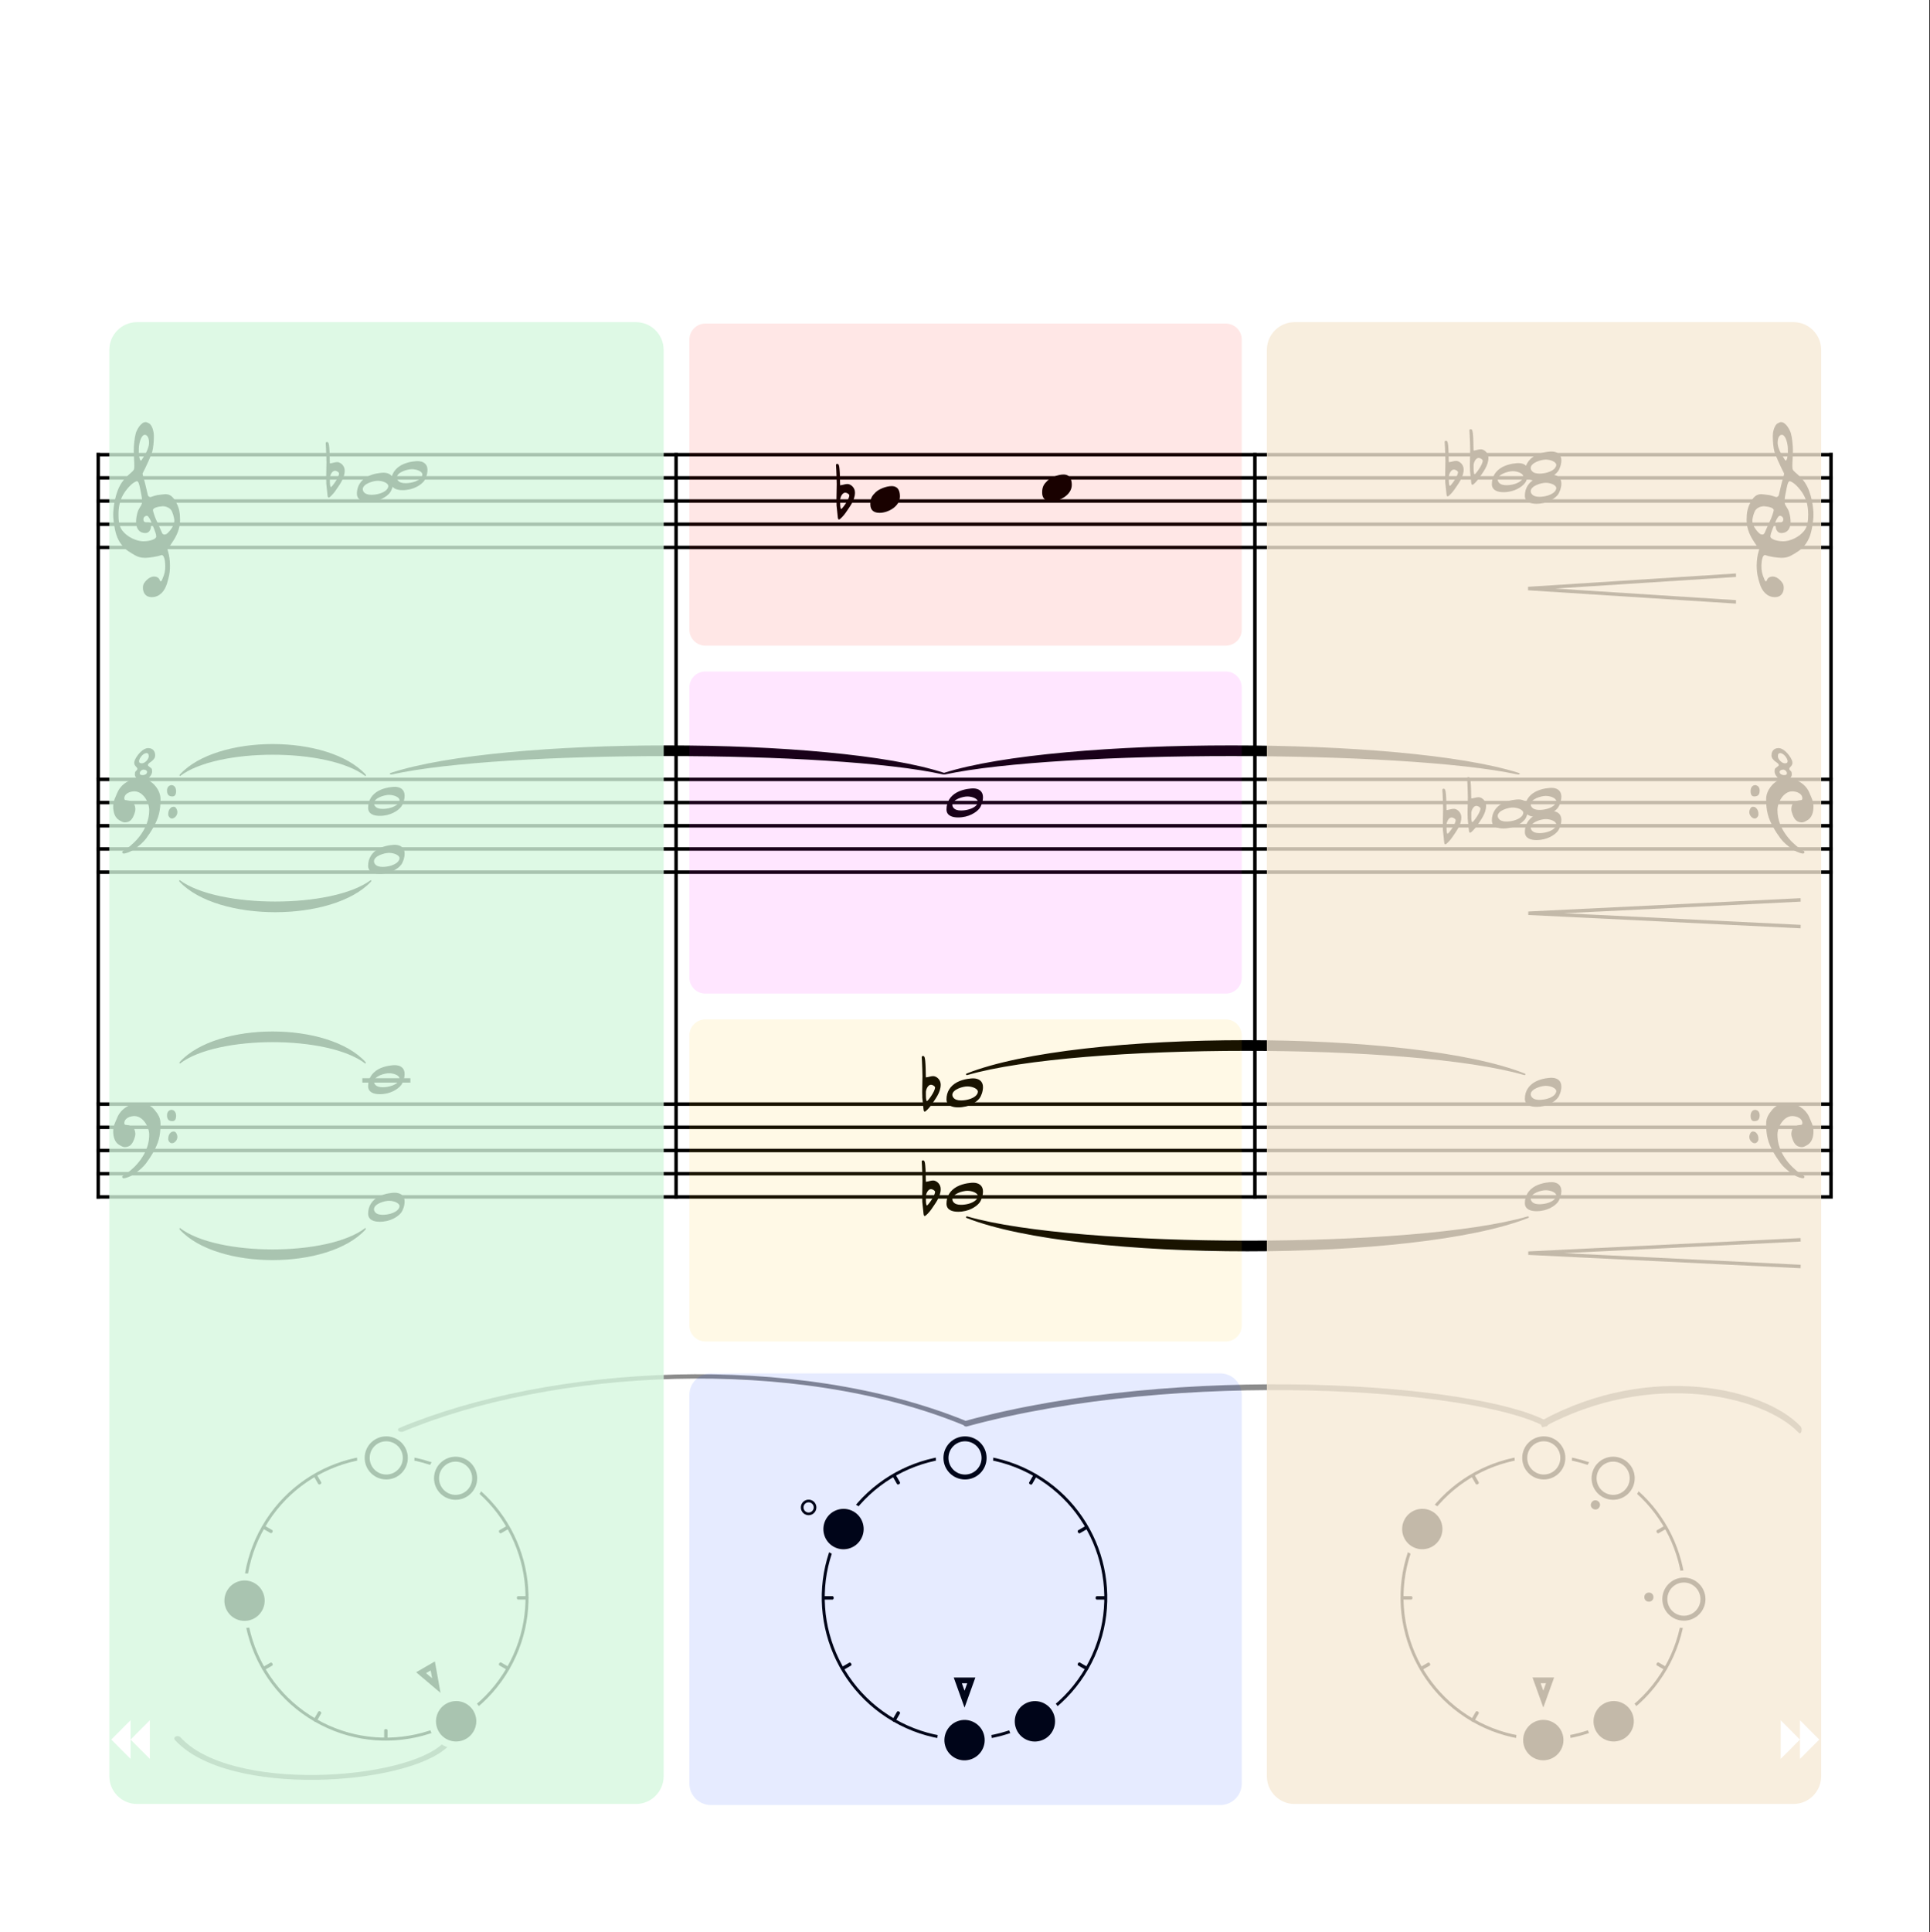 <?xml version="1.0" encoding="UTF-8" standalone="no"?>
<!DOCTYPE svg PUBLIC "-//W3C//DTD SVG 1.1//EN" "http://www.w3.org/Graphics/SVG/1.1/DTD/svg11.dtd">
<svg width="100%" height="100%" viewBox="0 0 3000 3003" version="1.1" xmlns="http://www.w3.org/2000/svg" xmlns:xlink="http://www.w3.org/1999/xlink" xml:space="preserve" xmlns:serif="http://www.serif.com/" style="fill-rule:evenodd;clip-rule:evenodd;stroke-linejoin:bevel;">
    <rect x="0" y="0" width="3000" height="3003" fill="#333333" stroke="none"/>
    <g transform="matrix(1,0,0,1,-40423,-7014)">
        <g id="F20" transform="matrix(0.98,0,0,0.348,40423,7014)">
            <rect x="0" y="0" width="3060" height="8640" style="fill:none;"/>
            <clipPath id="_clip1">
                <rect x="0" y="0" width="3060" height="8640"/>
            </clipPath>
            <g clip-path="url(#_clip1)">
                <g transform="matrix(1.02,0,0,2.16,-3691.38,-2.6148e-12)">
                    <rect x="3619" y="0" width="3000" height="4000" style="fill:white;"/>
                </g>
                <g id="Rests">
                </g>
                <g id="System" transform="matrix(1,0,0,1.332,153,-881.263)">
                    <g id="Bottom-Staff" serif:id="Bottom Staff" transform="matrix(1,0,0,1,-183.6,0)">
                        <g transform="matrix(1.02,0,0,2.16,0,1252.8)">
                            <path d="M180,1440L2880,1440" style="fill:none;fill-rule:nonzero;stroke:black;stroke-width:5.4px;"/>
                        </g>
                        <g transform="matrix(1.02,0,0,2.16,0,1252.8)">
                            <path d="M180,1476L2880,1476" style="fill:none;fill-rule:nonzero;stroke:black;stroke-width:5.4px;"/>
                        </g>
                        <g transform="matrix(1.02,0,0,2.16,0,1252.8)">
                            <path d="M180,1512L2880,1512" style="fill:none;fill-rule:nonzero;stroke:black;stroke-width:5.4px;"/>
                        </g>
                        <g transform="matrix(1.02,0,0,2.16,0,1252.8)">
                            <path d="M180,1548L2880,1548" style="fill:none;fill-rule:nonzero;stroke:black;stroke-width:5.4px;"/>
                        </g>
                        <g transform="matrix(1.02,0,0,2.16,0,1252.8)">
                            <path d="M180,1584L2880,1584" style="fill:none;fill-rule:nonzero;stroke:black;stroke-width:5.4px;"/>
                        </g>
                    </g>
                    <g id="Middle-Staff" serif:id="Middle Staff" transform="matrix(1,0,0,1,-183.6,0)">
                        <g transform="matrix(1.02,0,0,2.16,0,1252.8)">
                            <path d="M180,936L2880,936" style="fill:none;fill-rule:nonzero;stroke:black;stroke-width:5.4px;"/>
                        </g>
                        <g transform="matrix(1.02,0,0,2.16,0,1252.8)">
                            <path d="M180,972L2880,972" style="fill:none;fill-rule:nonzero;stroke:black;stroke-width:5.4px;"/>
                        </g>
                        <g transform="matrix(1.02,0,0,2.16,0,1252.8)">
                            <path d="M180,1008L2880,1008" style="fill:none;fill-rule:nonzero;stroke:black;stroke-width:5.4px;"/>
                        </g>
                        <g transform="matrix(1.02,0,0,2.16,0,1252.8)">
                            <path d="M180,1044L2880,1044" style="fill:none;fill-rule:nonzero;stroke:black;stroke-width:5.4px;"/>
                        </g>
                        <g transform="matrix(1.02,0,0,2.16,0,1252.8)">
                            <path d="M180,1080L2880,1080" style="fill:none;fill-rule:nonzero;stroke:black;stroke-width:5.4px;"/>
                        </g>
                    </g>
                    <g id="Top-Staff" serif:id="Top Staff" transform="matrix(1,0,0,1,-183.6,0)">
                        <g transform="matrix(1.02,0,0,2.16,0,1252.8)">
                            <path d="M180,432L2880,432" style="fill:none;fill-rule:nonzero;stroke:black;stroke-width:5.4px;"/>
                        </g>
                        <g transform="matrix(1.02,0,0,2.16,0,1252.8)">
                            <path d="M180,468L2880,468" style="fill:none;fill-rule:nonzero;stroke:black;stroke-width:5.4px;"/>
                        </g>
                        <g transform="matrix(1.02,0,0,2.16,0,1252.8)">
                            <path d="M180,504L2880,504" style="fill:none;fill-rule:nonzero;stroke:black;stroke-width:5.4px;"/>
                        </g>
                        <g transform="matrix(1.02,0,0,2.16,0,1252.8)">
                            <path d="M180,540L2880,540" style="fill:none;fill-rule:nonzero;stroke:black;stroke-width:5.4px;"/>
                        </g>
                        <g transform="matrix(1.02,0,0,2.16,0,1252.8)">
                            <path d="M180,576L2880,576" style="fill:none;fill-rule:nonzero;stroke:black;stroke-width:5.4px;"/>
                        </g>
                    </g>
                    <g id="Barlines">
                        <g id="Barline-4" serif:id="Barline 4" transform="matrix(1,0,0,1,-183.6,0)">
                            <g transform="matrix(1.02,0,0,2.16,0,1252.8)">
                                <path d="M2877.3,429.3L2877.3,936" style="fill:none;fill-rule:nonzero;stroke:black;stroke-width:5.4px;"/>
                            </g>
                            <g transform="matrix(1.02,0,0,2.774,0,679.89)">
                                <path d="M2877.3,933.3L2877.3,1440" style="fill:none;fill-rule:nonzero;stroke:black;stroke-width:5.4px;"/>
                            </g>
                        </g>
                        <g id="Barline-3" serif:id="Barline 3" transform="matrix(1,0,0,1,153,0)">
                            <g transform="matrix(1.02,0,0,2.16,0,1252.8)">
                                <path d="M1651.36,429.3L1651.36,936" style="fill:none;fill-rule:nonzero;stroke:black;stroke-width:5.4px;"/>
                            </g>
                            <g transform="matrix(1.02,0,0,2.16,0,1252.8)">
                                <path d="M1651.36,933.3L1651.36,1440" style="fill:none;fill-rule:nonzero;stroke:black;stroke-width:5.4px;"/>
                            </g>
                            <g transform="matrix(1.02,0,0,2.16,0,1252.8)">
                                <path d="M1651.36,1437.3L1651.36,1586.7" style="fill:none;fill-rule:nonzero;stroke:black;stroke-width:5.4px;"/>
                            </g>
                        </g>
                        <g id="Barline-2" serif:id="Barline 2" transform="matrix(1,0,0,1,-765,0)">
                            <g transform="matrix(1.02,0,0,2.16,0,1252.8)">
                                <path d="M1651.36,429.3L1651.36,936" style="fill:none;fill-rule:nonzero;stroke:black;stroke-width:5.4px;"/>
                            </g>
                            <g transform="matrix(1.02,0,0,2.16,0,1252.8)">
                                <path d="M1651.36,933.3L1651.36,1440" style="fill:none;fill-rule:nonzero;stroke:black;stroke-width:5.4px;"/>
                            </g>
                            <g transform="matrix(1.02,0,0,2.16,0,1252.8)">
                                <path d="M1651.36,1437.3L1651.36,1586.7" style="fill:none;fill-rule:nonzero;stroke:black;stroke-width:5.4px;"/>
                            </g>
                        </g>
                        <g id="Barline-1" serif:id="Barline 1" transform="matrix(1,0,0,1,-183.6,0)">
                            <g transform="matrix(1.02,0,0,2.16,0,1252.8)">
                                <path d="M182.7,429.3L182.7,936" style="fill:none;fill-rule:nonzero;stroke:black;stroke-width:5.4px;"/>
                            </g>
                            <g transform="matrix(1.02,0,0,2.16,0,1252.8)">
                                <path d="M182.7,933.3L182.7,1440" style="fill:none;fill-rule:nonzero;stroke:black;stroke-width:5.4px;"/>
                            </g>
                            <g transform="matrix(1.02,0,0,2.16,0,1252.8)">
                                <path d="M182.7,1437.3L182.7,1586.7" style="fill:none;fill-rule:nonzero;stroke:black;stroke-width:5.4px;"/>
                            </g>
                        </g>
                    </g>
                </g>
                <g id="Present-S" serif:id="Present S" transform="matrix(0.408,9.7602e-17,2.65491e-17,1.151,1231.22,5931.25)">
                    <g id="Sounder" transform="matrix(-0.599,1.038,-1.047,-0.605,2242.57,960.213)">
                        <ellipse cx="692" cy="1046" rx="458" ry="454" style="fill:white;"/>
                    </g>
                    <g id="Ring" transform="matrix(-1.098,0,1.35352e-32,-1.098,1538.34,2245.28)">
                        <g transform="matrix(0.546,-0.945,0.954,0.551,-641.299,1170.26)">
                            <ellipse cx="692" cy="1046" rx="458" ry="454" style="fill:none;stroke:black;stroke-width:9.61px;stroke-linecap:round;stroke-linejoin:round;stroke-miterlimit:1.5;"/>
                        </g>
                        <g transform="matrix(0.5,-0.866,0.63,0.364,-412.931,1316.59)">
                            <path d="M768,524.038L768,568" style="fill:none;stroke:black;stroke-width:12.06px;stroke-linecap:round;stroke-linejoin:round;stroke-miterlimit:1.5;"/>
                        </g>
                        <g transform="matrix(0.5,-0.866,0.63,0.364,425.349,1800.57)">
                            <path d="M768,524.038L768,568" style="fill:none;stroke:black;stroke-width:12.06px;stroke-linecap:round;stroke-linejoin:round;stroke-miterlimit:1.5;"/>
                        </g>
                        <g transform="matrix(-0.866,-0.5,0.364,-0.63,1442.63,1400.58)">
                            <path d="M768,524.038L768,568" style="fill:none;stroke:black;stroke-width:12.06px;stroke-linecap:round;stroke-linejoin:round;stroke-miterlimit:1.5;"/>
                        </g>
                        <g transform="matrix(-0.866,-0.5,0.364,-0.63,958.61,2238.93)">
                            <path d="M768,524.038L768,568" style="fill:none;stroke:black;stroke-width:12.06px;stroke-linecap:round;stroke-linejoin:round;stroke-miterlimit:1.5;"/>
                        </g>
                        <g transform="matrix(0.866,-0.5,0.364,0.63,-371.594,713.016)">
                            <path d="M768,524.038L768,568" style="fill:none;stroke:black;stroke-width:12.06px;stroke-linecap:round;stroke-linejoin:round;stroke-miterlimit:1.5;"/>
                        </g>
                        <g transform="matrix(0.866,-0.5,0.364,0.63,112.404,1551.33)">
                            <path d="M768,524.038L768,568" style="fill:none;stroke:black;stroke-width:12.06px;stroke-linecap:round;stroke-linejoin:round;stroke-miterlimit:1.5;"/>
                        </g>
                        <g transform="matrix(-0.5,-0.866,0.63,-0.364,1193.38,1713.55)">
                            <path d="M768,524.038L768,568" style="fill:none;stroke:black;stroke-width:12.06px;stroke-linecap:round;stroke-linejoin:round;stroke-miterlimit:1.5;"/>
                        </g>
                        <g transform="matrix(-0.5,-0.866,0.63,-0.364,355.038,2197.57)">
                            <path d="M768,524.038L768,568" style="fill:none;stroke:black;stroke-width:12.06px;stroke-linecap:round;stroke-linejoin:round;stroke-miterlimit:1.5;"/>
                        </g>
                        <g transform="matrix(1,0,0,0.727,-34,210.969)">
                            <path d="M768,524.038L768,568" style="fill:none;stroke:black;stroke-width:12.06px;stroke-linecap:round;stroke-linejoin:round;stroke-miterlimit:1.5;"/>
                        </g>
                        <g transform="matrix(1,0,0,0.727,-34,1179)">
                            <path d="M768,524.038L768,568" style="fill:none;stroke:black;stroke-width:12.06px;stroke-linecap:round;stroke-linejoin:round;stroke-miterlimit:1.5;"/>
                        </g>
                        <g transform="matrix(6.12323e-17,-1,0.727,4.45181e-17,821.022,1859.96)">
                            <path d="M768,524.038L768,568" style="fill:none;stroke:black;stroke-width:12.06px;stroke-linecap:round;stroke-linejoin:round;stroke-miterlimit:1.5;"/>
                        </g>
                        <g transform="matrix(6.12323e-17,-1,0.727,4.45181e-17,-146.974,1859.96)">
                            <path d="M768,524.038L768,568" style="fill:none;stroke:black;stroke-width:12.06px;stroke-linecap:round;stroke-linejoin:round;stroke-miterlimit:1.5;"/>
                        </g>
                    </g>
                    <g id="_6" serif:id="6" transform="matrix(-1.167,-5.67069e-16,4.5063e-16,-1.042,1586.3,2115.98)">
                        <g id="Root-Markers" serif:id="Root Markers">
                            <path id="_61" serif:id="6" d="M731.999,618L768,730L695.999,730L731.999,618ZM731.999,680.84L723.04,708.715L740.959,708.715L731.999,680.84Z"/>
                        </g>
                    </g>
                    <g id="Notes" transform="matrix(1,0,-1.2326e-32,1,-41.315,0)">
                        <g id="_10" serif:id="10" transform="matrix(-1.398,2.421,-2.458,-1.419,2667.89,-328.094)">
                            <ellipse cx="766" cy="526.5" rx="33" ry="32.5" style="stroke:white;stroke-width:9.86px;stroke-linecap:round;stroke-linejoin:round;stroke-miterlimit:1.5;"/>
                        </g>
                        <g id="_62" serif:id="6" transform="matrix(-1.398,2.421,-2.458,-1.419,3138.34,490.848)">
                            <ellipse cx="766" cy="526.5" rx="33" ry="32.5" style="stroke:white;stroke-width:9.86px;stroke-linecap:round;stroke-linejoin:round;stroke-miterlimit:1.5;"/>
                        </g>
                        <g id="_5" serif:id="5" transform="matrix(-1.398,2.421,-2.458,-1.419,3411.9,417.908)">
                            <ellipse cx="766" cy="526.5" rx="33" ry="32.5" style="stroke:white;stroke-width:9.86px;stroke-linecap:round;stroke-linejoin:round;stroke-miterlimit:1.5;"/>
                        </g>
                    </g>
                    <g id="Treble-Marker" serif:id="Treble Marker" transform="matrix(1,0,-1.2326e-32,1,-41.315,0)">
                        <g id="_0" serif:id="0">
                            <g id="_0u" serif:id="0u" transform="matrix(-1.398,2.421,-2.458,-1.419,3138.34,-603.96)">
                                <ellipse cx="766" cy="526.5" rx="33" ry="32.5" style="fill:white;stroke:white;stroke-width:13.7px;stroke-linecap:round;stroke-linejoin:round;stroke-miterlimit:1.5;"/>
                            </g>
                            <g id="_0a" serif:id="0a" transform="matrix(1.129,0,0,1.106,-252.593,-65.214)">
                                <ellipse cx="910.352" cy="514.037" rx="65.648" ry="66.963" style="fill:white;stroke:black;stroke-width:17.26px;stroke-linecap:round;stroke-linejoin:round;stroke-miterlimit:1.5;"/>
                            </g>
                        </g>
                    </g>
                    <g id="Also-Inner-Voice" serif:id="Also Inner Voice">
                    </g>
                    <g id="_101" serif:id="10" transform="matrix(4.33,2.5,-2.5,4.33,-7437.95,-24012.5)">
                        <g id="Also-Treble" serif:id="Also Treble">
                            <circle id="_102" serif:id="10" cx="3781" cy="3523.17" r="5" style="fill:white;stroke:black;stroke-width:2.08px;stroke-linecap:round;stroke-linejoin:round;stroke-miterlimit:1.5;"/>
                        </g>
                    </g>
                </g>
                <g id="Frame-4-Present-and-Future" serif:id="Frame 4 Present and Future">
                    <g transform="matrix(0.49,0,0,2.877,-596.16,792.544)">
                        <path d="M1799.25,927.9C1919.32,864.978 2279.54,864.978 2399.61,927.9C2279.54,883.698 1919.32,883.698 1799.25,927.9" style="stroke:black;stroke-width:2.52px;stroke-linecap:round;stroke-linejoin:round;"/>
                    </g>
                    <g transform="matrix(0.502,0,0,2.877,-618.252,792.544)">
                        <path d="M1799.25,1091.88C1920.04,1136.22 2282.42,1136.22 2403.21,1091.88C2282.42,1154.94 1920.04,1154.94 1799.25,1091.88" style="stroke:black;stroke-width:2.52px;stroke-linecap:round;stroke-linejoin:round;"/>
                    </g>
                    <g transform="matrix(0.487,0,0,2.877,-590.904,792.544)">
                        <path d="M1799.25,1374.12C1920.04,1311.06 2282.42,1311.06 2403.21,1374.12C2282.42,1329.78 1920.04,1329.78 1799.25,1374.12" style="stroke:black;stroke-width:2.52px;stroke-linecap:round;stroke-linejoin:round;"/>
                    </g>
                    <g transform="matrix(0.487,0,0,2.877,-590.904,792.544)">
                        <path d="M1799.25,1631.88C1920.04,1676.22 2282.42,1676.22 2403.21,1631.88C2282.42,1694.94 1920.04,1694.94 1799.25,1631.88" style="stroke:black;stroke-width:2.52px;stroke-linecap:round;stroke-linejoin:round;"/>
                    </g>
                    <g transform="matrix(1.469,0,0,4.143,517.364,2141.91)">
                        <path d="M2.8,19.4C3.8,19.4 8,15 10,12C13.9,6.1 20,-1.1 20,-9.7C20,-15.3 15.2,-18.9 11.9,-18.9C9.5,-18.9 7.4,-18 5.2,-17.7L4,-17.5L3.9,-19.9C3.8,-23.2 3.8,-30.2 3.3,-35.1C3,-38.3 2.6,-40.6 1,-40.6C0,-40.6 -0.5,-40.3 -0.5,-39.2C-0.5,-38.1 -0.3,-36.3 -0.2,-34.1C0,-29.2 0.3,-22.6 0.3,-18.7C0.3,-13 0,-8.4 0,-2.6L0,-0.9L0.1,2.4L0.1,4.1C0.1,4.8 1.4,17 1.5,17.4C1.6,18.1 1.8,19.4 2.8,19.4M9.5,-9.6C11,-9.6 13.9,-8.1 13.9,-6.6C13.6,-1.7 6,8 5.2,8C4.1,8 4,3.6 4,1.3L4,-1.6C4,-4.5 6.2,-9.6 9.5,-9.6" style="fill-rule:nonzero;"/>
                    </g>
                    <g transform="matrix(1.469,0,0,4.143,566.1,2179.32)">
                        <path d="M0,6.1C0,13.1 6.7,14.8 12.5,14.8C24,14.8 32.1,9.4 35.5,5.2C37.5,2.7 39.4,-2.4 39.4,-7.1C39.4,-13.5 34.8,-16.5 28.7,-16.5C27.5,-16.5 18.7,-16.2 11.2,-12.2C4.1,-8.3 0,-2 0,6.1M11.1,6.7C7.6,5.7 6.3,2.9 6.3,1.4C6.3,-4.6 17.7,-7.8 22.5,-7.8C28,-7.8 33.9,-5.3 33.9,-2.1C33.9,-0.4 32.7,1.5 30.9,2.9C27.4,5.6 21.5,7.3 15.7,7.3C13.9,7.3 12.3,7.1 11.1,6.7" style="fill-rule:nonzero;"/>
                    </g>
                    <g transform="matrix(1.469,0,0,4.143,620.16,2127.53)">
                        <path d="M0,6.1C0,13.1 6.7,14.8 12.5,14.8C24,14.8 32.1,9.4 35.5,5.2C37.5,2.7 39.4,-2.4 39.4,-7.1C39.4,-13.5 34.8,-16.5 28.7,-16.5C27.5,-16.5 18.7,-16.2 11.2,-12.2C4.1,-8.3 0,-2 0,6.1M11.1,6.7C7.6,5.7 6.3,2.9 6.3,1.4C6.3,-4.6 17.7,-7.8 22.5,-7.8C28,-7.8 33.9,-5.3 33.9,-2.1C33.9,-0.4 32.7,1.5 30.9,2.9C27.4,5.6 21.5,7.3 15.7,7.3C13.9,7.3 12.3,7.1 11.1,6.7" style="fill-rule:nonzero;"/>
                    </g>
                    <g transform="matrix(1.153,0,0,2.877,966.199,-3971.95)">
                        <path d="M492.131,3269.88C646.488,3320.15 1109.56,3320.15 1263.92,3269.88C1109.56,3338.87 646.488,3338.87 492.131,3269.88" style="stroke:black;stroke-width:2.52px;stroke-linecap:round;stroke-linejoin:round;"/>
                    </g>
                    <g transform="matrix(1.146,0,0,2.877,969.672,-3971.95)">
                        <path d="M492.131,3048.12C646.488,2979.13 1109.56,2979.13 1263.92,3048.12C1109.56,2997.85 646.488,2997.85 492.131,3048.12" style="stroke:black;stroke-width:2.52px;stroke-linecap:round;stroke-linejoin:round;"/>
                    </g>
                    <g transform="matrix(1.469,0,0,4.143,1462.72,5349.92)">
                        <path d="M2.8,19.4C3.8,19.4 8,15 10,12C13.9,6.1 20,-1.1 20,-9.7C20,-15.3 15.2,-18.9 11.9,-18.9C9.5,-18.9 7.4,-18 5.2,-17.7L4,-17.5L3.9,-19.9C3.8,-23.2 3.8,-30.2 3.3,-35.1C3,-38.3 2.6,-40.6 1,-40.6C0,-40.6 -0.5,-40.3 -0.5,-39.2C-0.5,-38.1 -0.3,-36.3 -0.2,-34.1C0,-29.2 0.3,-22.6 0.3,-18.7C0.3,-13 0,-8.4 0,-2.6L0,-0.9L0.1,2.4L0.1,4.1C0.1,4.8 1.4,17 1.5,17.4C1.6,18.1 1.8,19.4 2.8,19.4M9.5,-9.6C11,-9.6 13.9,-8.1 13.9,-6.6C13.6,-1.7 6,8 5.2,8C4.1,8 4,3.6 4,1.3L4,-1.6C4,-4.5 6.2,-9.6 9.5,-9.6" style="fill-rule:nonzero;"/>
                    </g>
                    <g transform="matrix(1.469,0,0,4.143,1462.72,4883.83)">
                        <path d="M2.8,19.4C3.8,19.4 8,15 10,12C13.9,6.1 20,-1.1 20,-9.7C20,-15.3 15.2,-18.9 11.9,-18.9C9.5,-18.9 7.4,-18 5.2,-17.7L4,-17.5L3.9,-19.9C3.8,-23.2 3.8,-30.2 3.3,-35.1C3,-38.3 2.6,-40.6 1,-40.6C0,-40.6 -0.5,-40.3 -0.5,-39.2C-0.5,-38.1 -0.3,-36.3 -0.2,-34.1C0,-29.2 0.3,-22.6 0.3,-18.7C0.3,-13 0,-8.4 0,-2.6L0,-0.9L0.1,2.4L0.1,4.1C0.1,4.8 1.4,17 1.5,17.4C1.6,18.1 1.8,19.4 2.8,19.4M9.5,-9.6C11,-9.6 13.9,-8.1 13.9,-6.6C13.6,-1.7 6,8 5.2,8C4.1,8 4,3.6 4,1.3L4,-1.6C4,-4.5 6.2,-9.6 9.5,-9.6" style="fill-rule:nonzero;"/>
                    </g>
                    <g transform="matrix(1.469,0,0,4.143,1501.26,3589.12)">
                        <path d="M0,6.1C0,13.1 6.7,14.8 12.5,14.8C24,14.8 32.1,9.4 35.5,5.2C37.5,2.7 39.4,-2.4 39.4,-7.1C39.4,-13.5 34.8,-16.5 28.7,-16.5C27.5,-16.5 18.7,-16.2 11.2,-12.2C4.1,-8.3 0,-2 0,6.1M11.1,6.7C7.6,5.7 6.3,2.9 6.3,1.4C6.3,-4.6 17.7,-7.8 22.5,-7.8C28,-7.8 33.9,-5.3 33.9,-2.1C33.9,-0.4 32.7,1.5 30.9,2.9C27.4,5.6 21.5,7.3 15.7,7.3C13.9,7.3 12.3,7.1 11.1,6.7" style="fill-rule:nonzero;"/>
                    </g>
                    <g transform="matrix(1.469,0,0,4.143,1501.26,5349.92)">
                        <path d="M0,6.1C0,13.1 6.7,14.8 12.5,14.8C24,14.8 32.1,9.4 35.5,5.2C37.5,2.7 39.4,-2.4 39.4,-7.1C39.4,-13.5 34.8,-16.5 28.7,-16.5C27.5,-16.5 18.7,-16.2 11.2,-12.2C4.1,-8.3 0,-2 0,6.1M11.1,6.7C7.6,5.7 6.3,2.9 6.3,1.4C6.3,-4.6 17.7,-7.8 22.5,-7.8C28,-7.8 33.9,-5.3 33.9,-2.1C33.9,-0.4 32.7,1.5 30.9,2.9C27.4,5.6 21.5,7.3 15.7,7.3C13.9,7.3 12.3,7.1 11.1,6.7" style="fill-rule:nonzero;"/>
                    </g>
                    <g transform="matrix(1.469,0,0,4.143,1501.26,4883.83)">
                        <path d="M0,6.1C0,13.1 6.7,14.8 12.5,14.8C24,14.8 32.1,9.4 35.5,5.2C37.5,2.7 39.4,-2.4 39.4,-7.1C39.4,-13.5 34.8,-16.5 28.7,-16.5C27.5,-16.5 18.7,-16.2 11.2,-12.2C4.1,-8.3 0,-2 0,6.1M11.1,6.7C7.6,5.7 6.3,2.9 6.3,1.4C6.3,-4.6 17.7,-7.8 22.5,-7.8C28,-7.8 33.9,-5.3 33.9,-2.1C33.9,-0.4 32.7,1.5 30.9,2.9C27.4,5.6 21.5,7.3 15.7,7.3C13.9,7.3 12.3,7.1 11.1,6.7" style="fill-rule:nonzero;"/>
                    </g>
                    <g transform="matrix(1.469,0,0,4.143,1652.97,2176.59)">
                        <path d="M32,-2.6C32,-13 26.2,-13.9 23,-13.9C17.1,-13.9 9.2,-10.6 5.9,-7.4C2.1,-3.7 0,-1.1 0,5.6C0,12.9 4.7,14.9 10.1,14.9C19.4,14.9 32,7.8 32,-2.6" style="fill-rule:nonzero;"/>
                    </g>
                    <g transform="matrix(1.469,0,0,4.143,1380.43,2228.38)">
                        <path d="M32,-2.6C32,-13 26.2,-13.9 23,-13.9C17.1,-13.9 9.2,-10.6 5.9,-7.4C2.1,-3.7 0,-1.1 0,5.6C0,12.9 4.7,14.9 10.1,14.9C19.4,14.9 32,7.8 32,-2.6" style="fill-rule:nonzero;"/>
                    </g>
                    <g transform="matrix(1.469,0,0,4.143,1326.73,2239.74)">
                        <path d="M2.8,19.4C3.8,19.4 8,15 10,12C13.9,6.1 20,-1.1 20,-9.7C20,-15.3 15.2,-18.9 11.9,-18.9C9.5,-18.9 7.4,-18 5.2,-17.7L4,-17.5L3.9,-19.9C3.8,-23.2 3.8,-30.2 3.3,-35.1C3,-38.3 2.6,-40.6 1,-40.6C0,-40.6 -0.5,-40.3 -0.5,-39.2C-0.5,-38.1 -0.3,-36.3 -0.2,-34.1C0,-29.2 0.3,-22.6 0.3,-18.7C0.3,-13 0,-8.4 0,-2.6L0,-0.9L0.1,2.4L0.1,4.1C0.1,4.8 1.4,17 1.5,17.4C1.6,18.1 1.8,19.4 2.8,19.4M9.5,-9.6C11,-9.6 13.9,-8.1 13.9,-6.6C13.6,-1.7 6,8 5.2,8C4.1,8 4,3.6 4,1.3L4,-1.6C4,-4.5 6.2,-9.6 9.5,-9.6" style="fill-rule:nonzero;"/>
                    </g>
                    <g transform="matrix(1.94,0,0,2.877,-4062.48,785.455)">
                        <path d="M2414.01,927.9C2504.33,871.045 2775.28,871.045 2865.6,927.9C2775.28,889.765 2504.33,889.765 2414.01,927.9" style="stroke:black;stroke-width:2.52px;stroke-linecap:round;stroke-linejoin:round;"/>
                    </g>
                    <g transform="matrix(2.015,0,0,2.877,-3366.2,785.455)">
                        <path d="M2414.01,927.9C2504.33,871.045 2775.28,871.045 2865.6,927.9C2775.28,889.765 2504.33,889.765 2414.01,927.9" style="stroke:black;stroke-width:2.52px;stroke-linecap:round;stroke-linejoin:round;"/>
                    </g>
                    <g transform="matrix(1.02,0,0,2.877,-1842.12,785.455)">
                        <path d="M2369.45,1404L2444.17,1404" style="fill:none;fill-rule:nonzero;stroke:black;stroke-width:6.84px;"/>
                    </g>
                    <g transform="matrix(1.469,0,0,4.143,583.899,3582.02)">
                        <path d="M0,6.1C0,13.1 6.7,14.8 12.5,14.8C24,14.8 32.1,9.4 35.5,5.2C37.5,2.7 39.4,-2.4 39.4,-7.1C39.4,-13.5 34.8,-16.5 28.7,-16.5C27.5,-16.5 18.7,-16.2 11.2,-12.2C4.1,-8.3 0,-2 0,6.1M11.1,6.7C7.6,5.7 6.3,2.9 6.3,1.4C6.3,-4.6 17.7,-7.8 22.5,-7.8C28,-7.8 33.9,-5.3 33.9,-2.1C33.9,-0.4 32.7,1.5 30.9,2.9C27.4,5.6 21.5,7.3 15.7,7.3C13.9,7.3 12.3,7.1 11.1,6.7" style="fill-rule:nonzero;"/>
                    </g>
                    <g transform="matrix(1.469,0,0,4.143,583.899,3840.96)">
                        <path d="M0,6.1C0,13.1 6.7,14.8 12.5,14.8C24,14.8 32.1,9.4 35.5,5.2C37.5,2.7 39.4,-2.4 39.4,-7.1C39.4,-13.5 34.8,-16.5 28.7,-16.5C27.5,-16.5 18.7,-16.2 11.2,-12.2C4.1,-8.3 0,-2 0,6.1M11.1,6.7C7.6,5.7 6.3,2.9 6.3,1.4C6.3,-4.6 17.7,-7.8 22.5,-7.8C28,-7.8 33.9,-5.3 33.9,-2.1C33.9,-0.4 32.7,1.5 30.9,2.9C27.4,5.6 21.5,7.3 15.7,7.3C13.9,7.3 12.3,7.1 11.1,6.7" style="fill-rule:nonzero;"/>
                    </g>
                    <g transform="matrix(1.469,0,0,4.143,583.899,5394.61)">
                        <path d="M0,6.1C0,13.1 6.7,14.8 12.5,14.8C24,14.8 32.1,9.4 35.5,5.2C37.5,2.7 39.4,-2.4 39.4,-7.1C39.4,-13.5 34.8,-16.5 28.7,-16.5C27.5,-16.5 18.7,-16.2 11.2,-12.2C4.1,-8.3 0,-2 0,6.1M11.1,6.7C7.6,5.7 6.3,2.9 6.3,1.4C6.3,-4.6 17.7,-7.8 22.5,-7.8C28,-7.8 33.9,-5.3 33.9,-2.1C33.9,-0.4 32.7,1.5 30.9,2.9C27.4,5.6 21.5,7.3 15.7,7.3C13.9,7.3 12.3,7.1 11.1,6.7" style="fill-rule:nonzero;"/>
                    </g>
                    <g transform="matrix(1.469,0,0,4.143,583.899,4824.94)">
                        <path d="M0,6.1C0,13.1 6.7,14.8 12.5,14.8C24,14.8 32.1,9.4 35.5,5.2C37.5,2.7 39.4,-2.4 39.4,-7.1C39.4,-13.5 34.8,-16.5 28.7,-16.5C27.5,-16.5 18.7,-16.2 11.2,-12.2C4.1,-8.3 0,-2 0,6.1M11.1,6.7C7.6,5.7 6.3,2.9 6.3,1.4C6.3,-4.6 17.7,-7.8 22.5,-7.8C28,-7.8 33.9,-5.3 33.9,-2.1C33.9,-0.4 32.7,1.5 30.9,2.9C27.4,5.6 21.5,7.3 15.7,7.3C13.9,7.3 12.3,7.1 11.1,6.7" style="fill-rule:nonzero;"/>
                    </g>
                    <g transform="matrix(1.469,0,0,4.143,2331.43,2084.73)">
                        <path d="M2.8,19.4C3.8,19.4 8,15 10,12C13.9,6.1 20,-1.1 20,-9.7C20,-15.3 15.2,-18.9 11.9,-18.9C9.5,-18.9 7.4,-18 5.2,-17.7L4,-17.5L3.9,-19.9C3.8,-23.2 3.8,-30.2 3.3,-35.1C3,-38.3 2.6,-40.6 1,-40.6C0,-40.6 -0.5,-40.3 -0.5,-39.2C-0.5,-38.1 -0.3,-36.3 -0.2,-34.1C0,-29.2 0.3,-22.6 0.3,-18.7C0.3,-13 0,-8.4 0,-2.6L0,-0.9L0.1,2.4L0.1,4.1C0.1,4.8 1.4,17 1.5,17.4C1.6,18.1 1.8,19.4 2.8,19.4M9.5,-9.6C11,-9.6 13.9,-8.1 13.9,-6.6C13.6,-1.7 6,8 5.2,8C4.1,8 4,3.6 4,1.3L4,-1.6C4,-4.5 6.2,-9.6 9.5,-9.6" style="fill-rule:nonzero;"/>
                    </g>
                    <g transform="matrix(1.469,0,0,4.143,2292.17,2136.51)">
                        <path d="M2.8,19.4C3.8,19.4 8,15 10,12C13.9,6.1 20,-1.1 20,-9.7C20,-15.3 15.2,-18.9 11.9,-18.9C9.5,-18.9 7.4,-18 5.2,-17.7L4,-17.5L3.9,-19.9C3.8,-23.2 3.8,-30.2 3.3,-35.1C3,-38.3 2.6,-40.6 1,-40.6C0,-40.6 -0.5,-40.3 -0.5,-39.2C-0.5,-38.1 -0.3,-36.3 -0.2,-34.1C0,-29.2 0.3,-22.6 0.3,-18.7C0.3,-13 0,-8.4 0,-2.6L0,-0.9L0.1,2.4L0.1,4.1C0.1,4.8 1.4,17 1.5,17.4C1.6,18.1 1.8,19.4 2.8,19.4M9.5,-9.6C11,-9.6 13.9,-8.1 13.9,-6.6C13.6,-1.7 6,8 5.2,8C4.1,8 4,3.6 4,1.3L4,-1.6C4,-4.5 6.2,-9.6 9.5,-9.6" style="fill-rule:nonzero;"/>
                    </g>
                    <g transform="matrix(1.469,0,0,4.143,2288.5,3690.16)">
                        <path d="M2.8,19.4C3.8,19.4 8,15 10,12C13.9,6.1 20,-1.1 20,-9.7C20,-15.3 15.2,-18.9 11.9,-18.9C9.5,-18.9 7.4,-18 5.2,-17.7L4,-17.5L3.9,-19.9C3.8,-23.2 3.8,-30.2 3.3,-35.1C3,-38.3 2.6,-40.6 1,-40.6C0,-40.6 -0.5,-40.3 -0.5,-39.2C-0.5,-38.1 -0.3,-36.3 -0.2,-34.1C0,-29.2 0.3,-22.6 0.3,-18.7C0.3,-13 0,-8.4 0,-2.6L0,-0.9L0.1,2.4L0.1,4.1C0.1,4.8 1.4,17 1.5,17.4C1.6,18.1 1.8,19.4 2.8,19.4M9.5,-9.6C11,-9.6 13.9,-8.1 13.9,-6.6C13.6,-1.7 6,8 5.2,8C4.1,8 4,3.6 4,1.3L4,-1.6C4,-4.5 6.2,-9.6 9.5,-9.6" style="fill-rule:nonzero;"/>
                    </g>
                    <g transform="matrix(1.469,0,0,4.143,2327.76,3638.37)">
                        <path d="M2.8,19.4C3.8,19.4 8,15 10,12C13.9,6.1 20,-1.1 20,-9.7C20,-15.3 15.2,-18.9 11.9,-18.9C9.5,-18.9 7.4,-18 5.2,-17.7L4,-17.5L3.9,-19.9C3.8,-23.2 3.8,-30.2 3.3,-35.1C3,-38.3 2.6,-40.6 1,-40.6C0,-40.6 -0.5,-40.3 -0.5,-39.2C-0.5,-38.1 -0.3,-36.3 -0.2,-34.1C0,-29.2 0.3,-22.6 0.3,-18.7C0.3,-13 0,-8.4 0,-2.6L0,-0.9L0.1,2.4L0.1,4.1C0.1,4.8 1.4,17 1.5,17.4C1.6,18.1 1.8,19.4 2.8,19.4M9.5,-9.6C11,-9.6 13.9,-8.1 13.9,-6.6C13.6,-1.7 6,8 5.2,8C4.1,8 4,3.6 4,1.3L4,-1.6C4,-4.5 6.2,-9.6 9.5,-9.6" style="fill-rule:nonzero;"/>
                    </g>
                    <g transform="matrix(1.469,0,0,4.143,2418.64,2188.3)">
                        <path d="M0,6.1C0,13.1 6.7,14.8 12.5,14.8C24,14.8 32.1,9.4 35.5,5.2C37.5,2.7 39.4,-2.4 39.4,-7.1C39.4,-13.5 34.8,-16.5 28.7,-16.5C27.5,-16.5 18.7,-16.2 11.2,-12.2C4.1,-8.3 0,-2 0,6.1M11.1,6.7C7.6,5.7 6.3,2.9 6.3,1.4C6.3,-4.6 17.7,-7.8 22.5,-7.8C28,-7.8 33.9,-5.3 33.9,-2.1C33.9,-0.4 32.7,1.5 30.9,2.9C27.4,5.6 21.5,7.3 15.7,7.3C13.9,7.3 12.3,7.1 11.1,6.7" style="fill-rule:nonzero;"/>
                    </g>
                    <g transform="matrix(1.469,0,0,4.143,2366.3,2136.51)">
                        <path d="M0,6.1C0,13.1 6.7,14.8 12.5,14.8C24,14.8 32.1,9.4 35.5,5.2C37.5,2.7 39.4,-2.4 39.4,-7.1C39.4,-13.5 34.8,-16.5 28.7,-16.5C27.5,-16.5 18.7,-16.2 11.2,-12.2C4.1,-8.3 0,-2 0,6.1M11.1,6.7C7.6,5.7 6.3,2.9 6.3,1.4C6.3,-4.6 17.7,-7.8 22.5,-7.8C28,-7.8 33.9,-5.3 33.9,-2.1C33.9,-0.4 32.7,1.5 30.9,2.9C27.4,5.6 21.5,7.3 15.7,7.3C13.9,7.3 12.3,7.1 11.1,6.7" style="fill-rule:nonzero;"/>
                    </g>
                    <g transform="matrix(1.469,0,0,4.143,2418.64,2084.73)">
                        <path d="M0,6.1C0,13.1 6.7,14.8 12.5,14.8C24,14.8 32.1,9.4 35.5,5.2C37.5,2.7 39.4,-2.4 39.4,-7.1C39.4,-13.5 34.8,-16.5 28.7,-16.5C27.5,-16.5 18.7,-16.2 11.2,-12.2C4.1,-8.3 0,-2 0,6.1M11.1,6.7C7.6,5.7 6.3,2.9 6.3,1.4C6.3,-4.6 17.7,-7.8 22.5,-7.8C28,-7.8 33.9,-5.3 33.9,-2.1C33.9,-0.4 32.7,1.5 30.9,2.9C27.4,5.6 21.5,7.3 15.7,7.3C13.9,7.3 12.3,7.1 11.1,6.7" style="fill-rule:nonzero;"/>
                    </g>
                    <g transform="matrix(1.469,0,0,4.143,2418.64,3690.16)">
                        <path d="M0,6.1C0,13.1 6.7,14.8 12.5,14.8C24,14.8 32.1,9.4 35.5,5.2C37.5,2.7 39.4,-2.4 39.4,-7.1C39.4,-13.5 34.8,-16.5 28.7,-16.5C27.5,-16.5 18.7,-16.2 11.2,-12.2C4.1,-8.3 0,-2 0,6.1M11.1,6.7C7.6,5.7 6.3,2.9 6.3,1.4C6.3,-4.6 17.7,-7.8 22.5,-7.8C28,-7.8 33.9,-5.3 33.9,-2.1C33.9,-0.4 32.7,1.5 30.9,2.9C27.4,5.6 21.5,7.3 15.7,7.3C13.9,7.3 12.3,7.1 11.1,6.7" style="fill-rule:nonzero;"/>
                    </g>
                    <g transform="matrix(1.469,0,0,4.143,2366.3,3638.37)">
                        <path d="M0,6.1C0,13.1 6.7,14.8 12.5,14.8C24,14.8 32.1,9.4 35.5,5.2C37.5,2.7 39.4,-2.4 39.4,-7.1C39.4,-13.5 34.8,-16.5 28.7,-16.5C27.5,-16.5 18.7,-16.2 11.2,-12.2C4.1,-8.3 0,-2 0,6.1M11.1,6.7C7.6,5.7 6.3,2.9 6.3,1.4C6.3,-4.6 17.7,-7.8 22.5,-7.8C28,-7.8 33.9,-5.3 33.9,-2.1C33.9,-0.4 32.7,1.5 30.9,2.9C27.4,5.6 21.5,7.3 15.7,7.3C13.9,7.3 12.3,7.1 11.1,6.7" style="fill-rule:nonzero;"/>
                    </g>
                    <g transform="matrix(1.469,0,0,4.143,2418.64,3586.58)">
                        <path d="M0,6.1C0,13.1 6.7,14.8 12.5,14.8C24,14.8 32.1,9.4 35.5,5.2C37.5,2.7 39.4,-2.4 39.4,-7.1C39.4,-13.5 34.8,-16.5 28.7,-16.5C27.5,-16.5 18.7,-16.2 11.2,-12.2C4.1,-8.3 0,-2 0,6.1M11.1,6.7C7.6,5.7 6.3,2.9 6.3,1.4C6.3,-4.6 17.7,-7.8 22.5,-7.8C28,-7.8 33.9,-5.3 33.9,-2.1C33.9,-0.4 32.7,1.5 30.9,2.9C27.4,5.6 21.5,7.3 15.7,7.3C13.9,7.3 12.3,7.1 11.1,6.7" style="fill-rule:nonzero;"/>
                    </g>
                    <g transform="matrix(1.469,0,0,4.143,2418.64,5347.38)">
                        <path d="M0,6.1C0,13.1 6.7,14.8 12.5,14.8C24,14.8 32.1,9.4 35.5,5.2C37.5,2.7 39.4,-2.4 39.4,-7.1C39.4,-13.5 34.8,-16.5 28.7,-16.5C27.5,-16.5 18.7,-16.2 11.2,-12.2C4.1,-8.3 0,-2 0,6.1M11.1,6.7C7.6,5.7 6.3,2.9 6.3,1.4C6.3,-4.6 17.7,-7.8 22.5,-7.8C28,-7.8 33.9,-5.3 33.9,-2.1C33.9,-0.4 32.7,1.5 30.9,2.9C27.4,5.6 21.5,7.3 15.7,7.3C13.9,7.3 12.3,7.1 11.1,6.7" style="fill-rule:nonzero;"/>
                    </g>
                    <g transform="matrix(1.469,0,0,4.143,2418.64,4881.29)">
                        <path d="M0,6.1C0,13.1 6.7,14.8 12.5,14.8C24,14.8 32.1,9.4 35.5,5.2C37.5,2.7 39.4,-2.4 39.4,-7.1C39.4,-13.5 34.8,-16.5 28.7,-16.5C27.5,-16.5 18.7,-16.2 11.2,-12.2C4.1,-8.3 0,-2 0,6.1M11.1,6.7C7.6,5.7 6.3,2.9 6.3,1.4C6.3,-4.6 17.7,-7.8 22.5,-7.8C28,-7.8 33.9,-5.3 33.9,-2.1C33.9,-0.4 32.7,1.5 30.9,2.9C27.4,5.6 21.5,7.3 15.7,7.3C13.9,7.3 12.3,7.1 11.1,6.7" style="fill-rule:nonzero;"/>
                    </g>
                    <g transform="matrix(0.568,0,0,2.877,1716.86,-3974.49)">
                        <path d="M1825.02,2315.7L1244.49,2295L1825.02,2274.3" style="fill:none;fill-rule:nonzero;stroke:black;stroke-width:5.4px;"/>
                    </g>
                    <g transform="matrix(0.744,0,0,2.877,1498.2,-3974.49)">
                        <path d="M1825.02,2819.7L1244.49,2799L1825.02,2778.3" style="fill:none;fill-rule:nonzero;stroke:black;stroke-width:5.4px;"/>
                    </g>
                    <g transform="matrix(0.744,0,0,2.877,1498.2,-3974.49)">
                        <path d="M1825.02,3347.29L1244.49,3326.59L1825.02,3305.89" style="fill:none;fill-rule:nonzero;stroke:black;stroke-width:5.4px;"/>
                    </g>
                </g>
                <g transform="matrix(1.648,0,0,2.877,-8961.64,-15592.6)">
                    <path d="M5824.28,7638.87C5968.22,7541.87 6202.65,7519.63 6367.84,7629.5" style="fill:none;stroke:rgb(140,140,140);stroke-width:6.7px;stroke-linecap:round;stroke-linejoin:round;stroke-miterlimit:1.5;"/>
                </g>
                <g transform="matrix(1.028,0,0,2.877,-4487.3,-15553.7)">
                    <path d="M5855.8,7615.99C6185.72,7525.49 6640.63,7557.26 6749.62,7615.99" style="fill:none;stroke:rgb(140,140,140);stroke-width:8.97px;stroke-linecap:round;stroke-linejoin:round;stroke-miterlimit:1.5;"/>
                </g>
                <g transform="matrix(0.519,0,0,2.877,-592.34,-15557.9)">
                    <path d="M5856.71,7617.44C6186.63,7526.94 6532.63,7568.08 6641.62,7626.81" style="fill:none;stroke:rgb(140,140,140);stroke-width:11.34px;stroke-linecap:round;stroke-linejoin:round;stroke-miterlimit:1.5;"/>
                </g>
                <g transform="matrix(0.691,6.40479e-17,-2.27063e-17,-1.426,-3746.15,18638.3)">
                    <path d="M5829,7626C5947.07,7448.12 6351.98,7486.12 6443.25,7605.12" style="fill:none;stroke:rgb(140,140,140);stroke-width:15.17px;stroke-linecap:round;stroke-linejoin:round;stroke-miterlimit:1.5;"/>
                </g>
                <g id="Clefs" transform="matrix(1,0,0,1.332,0,-857.383)">
                    <g transform="matrix(1.469,0,0,3.11,179.553,2397.79)">
                        <path d="M59.2,27.1C60.9,25 62.3,22.8 63.9,20.4C68.3,13.9 72.2,6.1 72.2,-3.5C72.2,-10.8 71.4,-17.2 66.8,-24.4C64,-28.9 61.2,-31.3 56.2,-31.3C54.7,-31.3 53.5,-30.9 52.2,-30.9C48.5,-30.5 47,-30.3 43.5,-29.2L40.1,-28.1C37.8,-28.7 37.5,-29.8 37.3,-30.8C32.7,-50.7 33.4,-45.9 32.3,-50.7C32.1,-51.7 31.7,-52.6 31.7,-53.3C31.7,-53.5 31.7,-53.8 31.9,-54C35.3,-60.6 41.2,-73.3 42.2,-77.3C43.3,-81.4 43.9,-87.9 43.9,-93.9C43.9,-99.1 42.2,-104.1 40,-106.6C39,-107.7 37.9,-108 36.4,-108.7C35.9,-108.9 35.4,-109 35,-109C29.8,-109 25.3,-100.3 24.4,-97C23,-92 22.2,-83.9 22.2,-78.5C22.2,-72.1 22.8,-66.8 22.8,-61.5C22.8,-58.5 22.3,-57.4 21.3,-56.4C20.6,-55.6 19.6,-54.8 18.4,-53.7C15,-50.7 11.6,-47.4 9.1,-43.6C1.7,-32.5 0,-15.6 0,-9.3C0,-5.5 0.5,-1.4 1.2,2.7C2.7,12.3 5.2,19.8 12.1,26.7C14.7,29.3 17.7,31.1 20.5,32.8C25.6,35.9 28.5,37.3 34.9,37.3C38.4,37.3 48.1,36 51.5,34.5C51.8,34.4 52,34.3 52.3,34.3C55.3,34.3 56.2,41.5 56.2,46.5C56.2,51 55.5,54.9 53.1,60.2C52.7,61 52.4,62.6 51.3,62.6C50.5,62.6 50.5,61.7 49.8,60.4C48.7,58.3 46.3,57.5 44.1,57.5C41.1,57.5 38.4,59 36,61.4C33.6,63.9 32.1,65.7 32.1,69.7C32.1,74 34.2,79.7 41.7,79.7C49.8,79.7 55.5,73.5 58,65.2C60,58.5 61.3,54.1 61.3,45.6C61.3,40.4 60.6,34.9 59.1,30C58.9,29.3 58.6,28.8 58.6,28.3C58.6,27.9 58.8,27.5 59.2,27.1M27.6,-76.5C27.6,-79.2 27.6,-82.4 28.2,-85.4C29.2,-90.7 31.4,-95.3 34.1,-95.3C37.5,-95.3 38.7,-90.4 38.7,-86.9C38.7,-81 34.9,-74.3 30.6,-68C30.4,-67.5 30.1,-67.5 29.9,-67.5C28.3,-67.5 27.6,-75 27.6,-76.5M25.5,-45.3C27.3,-45.3 28.1,-41.9 28.9,-38.1C29.8,-33.6 31.2,-27.1 31.2,-24.5C31.2,-22.7 31.2,-21.2 30.1,-19.2C29,-17.1 27.1,-14.7 26.5,-12.5C25.2,-8.1 24.7,-4.8 24.7,-1.1C24.7,4.2 27,10.6 34.8,10.6C39,10.6 40.8,6.5 40.8,3.1C40.8,0 40.5,-0.9 37.2,-0.9L36.2,-0.8C33.9,-0.8 32.6,-1.8 32.6,-4.2C32.6,-6.3 34.2,-8 36.4,-8C38.9,-8 42.4,1.9 44.1,6C45,8.3 46.5,12.1 46.5,14.3C46.5,17.1 39.8,19.5 32.5,19.5C25.4,19.5 15.3,15.1 9.8,7.9C6.2,3.2 5.7,-3.6 5.7,-9.3C5.7,-19.9 7.8,-30 18.5,-40.7C20.6,-42.8 23.8,-45 25.5,-45.3M52.8,10.6C51.5,7.9 48.7,0.9 47,-2.3C45.5,-5 42.9,-12.8 42.9,-14C42.9,-17.3 50.9,-18.1 53.3,-18.3C57,-18.3 60.4,-16.8 62.4,-14.4C64.1,-12.4 66,-5.6 66,-2.8C66,2.1 62.2,7.4 58.8,10.6C57.8,11.6 56.6,12.2 55.3,12.2C54.7,12.2 53.4,11.9 52.8,10.6" style="fill-rule:nonzero;"/>
                    </g>
                    <g transform="matrix(1.469,0,0,3.11,179.553,3330.91)">
                        <path d="M42,-32.4C42,-34.1 41.8,-35 41.3,-35.7C39.9,-37 39.4,-37 37.9,-38.4C37.6,-38.6 37.5,-39.2 37.5,-39.5C37.5,-40.8 39.8,-42.2 41.6,-43.5C43.6,-45.1 45.3,-47.1 45.3,-49.8C45.3,-53.9 43.1,-57.6 37.7,-57.6C32,-57.6 26.4,-50.2 24.8,-47.5C23.9,-45.9 22.7,-43.8 22.7,-41.8C22.7,-38.1 26.1,-37.2 26.1,-35.2C26,-33.9 25,-33.5 24.1,-32.5C23.5,-31.9 23.4,-30.4 23.4,-29.1C23.4,-27.3 24.4,-26 25.6,-25.1C21.4,-24.6 17.2,-22.7 13.9,-20.6C7.1,-16.2 4.9,-10.7 4,-8.5C2.6,-5 0,-0.7 0,5.4C0,11.7 1.8,17.5 6.8,20.3C8.8,21.4 10.5,22.5 12.7,22.5C17.6,22.2 20.9,20.2 23.5,11.2C23.8,10.1 23.9,9.2 23.9,8.3C23.9,3.3 21.7,0.7 17,-1L13.1,-1.6C12.3,-1.7 12,-2.5 12,-3.5C12,-8.7 18.4,-11 22.9,-11C32.1,-11 38.9,0.6 38.9,9.1C38.9,24.5 30.1,38.1 18.6,47.7C17,49.1 14.1,50.9 12.1,52.3C10.7,53.2 9.7,53.7 9.7,54.4C9.7,55.5 10.5,56.1 11.4,56.1C12.2,56.1 17.1,55.2 22.6,51.5C28.2,47.7 32.7,43.6 35.4,40C40.6,33.1 47.2,22.4 49.3,13.8C50.7,8.5 51.1,3.2 51.1,-2.6C51.1,-11.6 44.1,-20.9 35.6,-23.9C38.8,-25.2 42,-29 42,-32.4M31.9,-41.3C31.7,-41.2 31.4,-41.2 31,-41.2C29.5,-41.2 27.9,-41.4 27.9,-43.5C27.9,-46.2 32,-52.2 35.9,-52.2C37.6,-52.2 38.4,-51.3 38.4,-48.7C38.4,-46 35,-42 31.9,-41.3M32.2,-28.5C30.9,-28.5 30.2,-28.6 29.5,-28.9C28.8,-29.2 28.7,-30.2 28.7,-30.8C28.7,-32.5 30.8,-34.4 32.5,-34.4C35.8,-34.4 36.6,-32.7 36.6,-32C36.6,-29.8 34.1,-28.5 32.2,-28.5M61.5,-17.4C60.4,-17.1 58.1,-15.6 58.1,-11.9C58.1,-8.5 59.1,-5.5 63.9,-5.5C67.2,-5.5 67.9,-8.5 67.9,-11.4C67.9,-13.7 66.8,-17.7 62.8,-17.7C62.3,-17.7 61.9,-17.6 61.5,-17.4M63,6.1C59.8,8.3 59.4,11.5 59.4,13.9C59.4,15.9 61.3,18.3 63.4,18.3C66,18.3 69.3,15.3 69.3,11.3C69.3,9.3 67.8,5.6 65.5,5.6C64.7,5.6 63.4,5.9 63,6.1" style="fill-rule:nonzero;"/>
                    </g>
                    <g transform="matrix(1.469,0,0,3.11,179.553,4419.55)">
                        <path d="M28.1,-25.4C22.9,-25.4 17.9,-23.2 13.9,-20.6C7.1,-16.2 4.9,-10.7 4,-8.5C2.6,-5 0,-0.7 0,5.4C0,11.7 1.8,17.5 6.8,20.3C8.8,21.4 10.5,22.5 12.7,22.5C17.6,22.2 20.9,20.2 23.5,11.2C24.2,8.5 23.9,6.6 23.2,4.3C22.4,1.7 20.5,0.3 17,-1L13.1,-1.6C12.3,-1.7 12,-2.5 12,-3.5C12,-8.7 18.4,-11 22.9,-11C32.1,-11 38.9,0.6 38.9,9.1C38.9,24.5 30.1,38.1 18.6,47.7C17,49.1 14.1,50.9 12.1,52.3C10.7,53.2 9.7,53.7 9.7,54.4C9.7,55.5 10.5,56.1 11.4,56.1C12.2,56.1 17.1,55.2 22.6,51.5C28.2,47.7 32.7,43.6 35.4,40C40.6,33.1 47.2,22.4 49.3,13.8C50.7,8.5 51.1,3.2 51.1,-2.6C51.1,-9 48.5,-13.1 44.3,-18.1C40,-23.2 32.9,-25.4 28.1,-25.4M61.5,-17.4C60.4,-17.1 58.1,-15.6 58.1,-11.9C58.1,-8.5 59.1,-5.5 63.9,-5.5C67.2,-5.5 67.9,-8.5 67.9,-11.4C67.9,-13.7 66.8,-17.7 62.8,-17.7C62.3,-17.7 61.9,-17.6 61.5,-17.4M63,6.1C59.8,8.3 59.4,11.5 59.4,13.9C59.4,15.9 61.3,18.3 63.4,18.3C66,18.3 69.3,15.3 69.3,11.3C69.3,9.3 67.8,5.6 65.5,5.6C64.7,5.6 63.4,5.9 63,6.1" style="fill-rule:nonzero;"/>
                    </g>
                </g>
                <g id="Clefs1" serif:id="Clefs" transform="matrix(-1,0,0,1.332,3055.95,-857.383)">
                    <g transform="matrix(1.469,0,0,3.11,179.553,2397.79)">
                        <path d="M59.2,27.1C60.9,25 62.3,22.8 63.9,20.4C68.3,13.9 72.2,6.1 72.2,-3.5C72.2,-10.8 71.4,-17.2 66.8,-24.4C64,-28.9 61.2,-31.3 56.2,-31.3C54.7,-31.3 53.5,-30.9 52.2,-30.9C48.5,-30.5 47,-30.3 43.5,-29.2L40.1,-28.1C37.8,-28.7 37.5,-29.8 37.3,-30.8C32.7,-50.7 33.4,-45.9 32.3,-50.7C32.1,-51.7 31.7,-52.6 31.7,-53.3C31.7,-53.5 31.7,-53.8 31.9,-54C35.3,-60.6 41.2,-73.3 42.2,-77.3C43.3,-81.4 43.9,-87.9 43.9,-93.9C43.9,-99.1 42.2,-104.1 40,-106.6C39,-107.7 37.9,-108 36.4,-108.7C35.9,-108.9 35.4,-109 35,-109C29.8,-109 25.3,-100.3 24.4,-97C23,-92 22.2,-83.9 22.2,-78.5C22.2,-72.1 22.8,-66.8 22.8,-61.5C22.8,-58.5 22.3,-57.4 21.3,-56.4C20.6,-55.6 19.6,-54.8 18.4,-53.7C15,-50.7 11.6,-47.4 9.1,-43.6C1.7,-32.5 0,-15.6 0,-9.3C0,-5.5 0.5,-1.4 1.2,2.7C2.7,12.3 5.2,19.8 12.1,26.7C14.7,29.3 17.7,31.1 20.5,32.8C25.6,35.9 28.5,37.3 34.9,37.3C38.4,37.3 48.1,36 51.5,34.5C51.8,34.4 52,34.3 52.3,34.3C55.3,34.3 56.2,41.5 56.2,46.5C56.2,51 55.5,54.9 53.1,60.2C52.7,61 52.4,62.6 51.3,62.6C50.5,62.6 50.5,61.7 49.8,60.4C48.7,58.3 46.3,57.5 44.1,57.5C41.1,57.5 38.4,59 36,61.4C33.6,63.9 32.1,65.7 32.1,69.7C32.1,74 34.2,79.7 41.7,79.7C49.8,79.7 55.5,73.5 58,65.2C60,58.5 61.3,54.1 61.3,45.6C61.3,40.4 60.6,34.9 59.1,30C58.9,29.3 58.6,28.8 58.6,28.3C58.6,27.9 58.8,27.5 59.2,27.1M27.6,-76.5C27.6,-79.2 27.6,-82.4 28.2,-85.4C29.2,-90.7 31.4,-95.3 34.1,-95.3C37.5,-95.3 38.7,-90.4 38.7,-86.9C38.7,-81 34.9,-74.3 30.6,-68C30.4,-67.5 30.1,-67.5 29.9,-67.5C28.3,-67.5 27.6,-75 27.6,-76.5M25.5,-45.3C27.3,-45.3 28.1,-41.9 28.9,-38.1C29.8,-33.6 31.2,-27.1 31.2,-24.5C31.2,-22.7 31.2,-21.2 30.1,-19.2C29,-17.1 27.1,-14.7 26.5,-12.5C25.2,-8.1 24.7,-4.8 24.7,-1.1C24.7,4.2 27,10.6 34.8,10.6C39,10.6 40.8,6.5 40.8,3.1C40.8,0 40.5,-0.9 37.2,-0.9L36.2,-0.8C33.9,-0.8 32.6,-1.8 32.6,-4.2C32.6,-6.3 34.2,-8 36.4,-8C38.9,-8 42.4,1.9 44.1,6C45,8.3 46.5,12.1 46.5,14.3C46.5,17.1 39.8,19.5 32.5,19.5C25.4,19.5 15.3,15.1 9.8,7.9C6.2,3.2 5.7,-3.6 5.7,-9.3C5.7,-19.9 7.8,-30 18.5,-40.7C20.6,-42.8 23.8,-45 25.5,-45.3M52.8,10.6C51.5,7.9 48.7,0.9 47,-2.3C45.5,-5 42.9,-12.8 42.9,-14C42.9,-17.3 50.9,-18.1 53.3,-18.3C57,-18.3 60.4,-16.8 62.4,-14.4C64.1,-12.4 66,-5.6 66,-2.8C66,2.1 62.2,7.4 58.8,10.6C57.8,11.6 56.6,12.2 55.3,12.2C54.7,12.2 53.4,11.9 52.8,10.6" style="fill-rule:nonzero;"/>
                    </g>
                    <g transform="matrix(1.469,0,0,3.11,179.553,3330.91)">
                        <path d="M42,-32.4C42,-34.1 41.8,-35 41.3,-35.7C39.9,-37 39.4,-37 37.9,-38.4C37.6,-38.6 37.5,-39.2 37.5,-39.5C37.5,-40.8 39.8,-42.2 41.6,-43.5C43.6,-45.1 45.3,-47.1 45.3,-49.8C45.3,-53.9 43.1,-57.6 37.7,-57.6C32,-57.6 26.4,-50.2 24.8,-47.5C23.9,-45.9 22.7,-43.8 22.7,-41.8C22.7,-38.1 26.1,-37.2 26.1,-35.2C26,-33.9 25,-33.5 24.1,-32.5C23.5,-31.9 23.4,-30.4 23.4,-29.1C23.4,-27.3 24.4,-26 25.6,-25.1C21.4,-24.6 17.2,-22.7 13.9,-20.6C7.1,-16.2 4.9,-10.7 4,-8.5C2.6,-5 0,-0.7 0,5.4C0,11.7 1.8,17.5 6.8,20.3C8.8,21.4 10.5,22.5 12.7,22.5C17.6,22.2 20.9,20.2 23.5,11.2C23.8,10.1 23.9,9.2 23.9,8.3C23.9,3.3 21.7,0.7 17,-1L13.1,-1.6C12.3,-1.7 12,-2.5 12,-3.5C12,-8.7 18.4,-11 22.9,-11C32.1,-11 38.9,0.6 38.9,9.1C38.9,24.5 30.1,38.1 18.6,47.7C17,49.1 14.1,50.9 12.1,52.3C10.7,53.2 9.7,53.7 9.7,54.4C9.7,55.5 10.5,56.1 11.4,56.1C12.2,56.1 17.1,55.2 22.6,51.5C28.2,47.7 32.7,43.6 35.4,40C40.6,33.1 47.2,22.4 49.3,13.8C50.7,8.5 51.1,3.2 51.1,-2.6C51.1,-11.6 44.1,-20.9 35.6,-23.9C38.8,-25.2 42,-29 42,-32.4M31.9,-41.3C31.7,-41.2 31.4,-41.2 31,-41.2C29.5,-41.2 27.9,-41.4 27.9,-43.5C27.9,-46.2 32,-52.2 35.9,-52.2C37.6,-52.2 38.4,-51.3 38.4,-48.7C38.4,-46 35,-42 31.9,-41.3M32.2,-28.5C30.9,-28.5 30.2,-28.6 29.5,-28.9C28.8,-29.2 28.7,-30.2 28.7,-30.8C28.7,-32.5 30.8,-34.4 32.5,-34.4C35.8,-34.4 36.6,-32.7 36.6,-32C36.6,-29.8 34.1,-28.5 32.2,-28.5M61.5,-17.4C60.4,-17.1 58.1,-15.6 58.1,-11.9C58.1,-8.5 59.1,-5.5 63.9,-5.5C67.2,-5.5 67.9,-8.5 67.9,-11.4C67.9,-13.7 66.8,-17.7 62.8,-17.7C62.3,-17.7 61.9,-17.6 61.5,-17.4M63,6.1C59.8,8.3 59.4,11.5 59.4,13.9C59.4,15.9 61.3,18.3 63.4,18.3C66,18.3 69.3,15.3 69.3,11.3C69.3,9.3 67.8,5.6 65.5,5.6C64.7,5.6 63.4,5.9 63,6.1" style="fill-rule:nonzero;"/>
                    </g>
                    <g transform="matrix(1.469,0,0,3.11,179.553,4419.55)">
                        <path d="M28.1,-25.4C22.9,-25.4 17.9,-23.2 13.9,-20.6C7.1,-16.2 4.9,-10.7 4,-8.5C2.6,-5 0,-0.7 0,5.4C0,11.7 1.8,17.5 6.8,20.3C8.8,21.4 10.5,22.5 12.7,22.5C17.6,22.2 20.9,20.2 23.5,11.2C24.2,8.5 23.9,6.6 23.2,4.3C22.4,1.7 20.5,0.3 17,-1L13.1,-1.6C12.3,-1.7 12,-2.5 12,-3.5C12,-8.7 18.4,-11 22.9,-11C32.1,-11 38.9,0.6 38.9,9.1C38.9,24.5 30.1,38.1 18.6,47.7C17,49.1 14.1,50.9 12.1,52.3C10.7,53.2 9.7,53.7 9.7,54.4C9.7,55.5 10.5,56.1 11.4,56.1C12.2,56.1 17.1,55.2 22.6,51.5C28.2,47.7 32.7,43.6 35.4,40C40.6,33.1 47.2,22.4 49.3,13.8C50.7,8.5 51.1,3.2 51.1,-2.6C51.1,-9 48.5,-13.1 44.3,-18.1C40,-23.2 32.9,-25.4 28.1,-25.4M61.5,-17.4C60.4,-17.1 58.1,-15.6 58.1,-11.9C58.1,-8.5 59.1,-5.5 63.9,-5.5C67.2,-5.5 67.9,-8.5 67.9,-11.4C67.9,-13.7 66.8,-17.7 62.8,-17.7C62.3,-17.7 61.9,-17.6 61.5,-17.4M63,6.1C59.8,8.3 59.4,11.5 59.4,13.9C59.4,15.9 61.3,18.3 63.4,18.3C66,18.3 69.3,15.3 69.3,11.3C69.3,9.3 67.8,5.6 65.5,5.6C64.7,5.6 63.4,5.9 63,6.1" style="fill-rule:nonzero;"/>
                    </g>
                </g>
                <g id="S-sounder" sound="BV-Low-Gb,BV-Mid-Bb,MV-Mid-F,TV-Mid-Bb,TV-Mid-C" autoplay="false" serif:id="S sounder" transform="matrix(1.02,0,0,8.762,-3691.38,-50872.5)">
                    <path d="M5550,6517L5550,6715C5550,6721.07 5534.99,6726 5516.5,6726L4724.5,6726C4706.01,6726 4691,6721.07 4691,6715L4691,6517C4691,6510.93 4706.01,6506 4724.5,6506L5516.5,6506C5534.99,6506 5550,6510.93 5550,6517Z" style="fill:rgb(0,51,255);fill-opacity:0.1;"/>
                </g>
                <g id="BV-Sounder" sound="BV-Low-Gb,BV-Mid-Bb" serif:id="BV Sounder" transform="matrix(1.02,0,0,6.539,-3691.38,-37990.6)">
                    <path d="M5550,6517L5550,6715C5550,6721.07 5538.8,6726 5525,6726L4716,6726C4702.2,6726 4691,6721.07 4691,6715L4691,6517C4691,6510.93 4702.2,6506 4716,6506L5525,6506C5538.8,6506 5550,6510.93 5550,6517Z" style="fill:rgb(255,191,0);fill-opacity:0.1;"/>
                </g>
                <g id="MV-Sounder" sound="MV-Mid-F" serif:id="MV Sounder" transform="matrix(1.02,0,0,6.539,-3691.38,-39544.2)">
                    <path d="M5550,6517L5550,6715C5550,6721.07 5538.8,6726 5525,6726L4716,6726C4702.2,6726 4691,6721.07 4691,6715L4691,6517C4691,6510.93 4702.2,6506 4716,6506L5525,6506C5538.8,6506 5550,6510.93 5550,6517Z" style="fill:rgb(255,0,253);fill-opacity:0.1;"/>
                </g>
                <g id="TV-Sounder" sound="TV-Mid-Bb,TV-Mid-C" serif:id="TV Sounder" transform="matrix(1.02,0,0,6.539,-3691.38,-41097.9)">
                    <path d="M5550,6517L5550,6715C5550,6721.07 5538.8,6726 5525,6726L4716,6726C4702.2,6726 4691,6721.07 4691,6715L4691,6517C4691,6510.93 4702.2,6506 4716,6506L5525,6506C5538.8,6506 5550,6510.93 5550,6517Z" style="fill:rgb(255,16,0);fill-opacity:0.1;"/>
                </g>
				<a href="F19.svg">
                <g id="PAST-LINK" serif:id="PAST LINK" transform="matrix(1,0,0,1.332,-9.09495e-13,-863.137)">
                    <g id="Past-S" serif:id="Past S" transform="matrix(0.408,7.32747e-17,2.65491e-17,0.864,313.216,5100.89)">
                        <g id="Sounder1" serif:id="Sounder" transform="matrix(-0.599,1.038,-1.047,-0.605,2242.57,960.213)">
                            <ellipse cx="692" cy="1046" rx="458" ry="454" style="fill:white;"/>
                        </g>
                        <g id="Ring1" serif:id="Ring" transform="matrix(-1.098,0,1.35352e-32,-1.098,1538.34,2245.28)">
                            <g transform="matrix(0.546,-0.945,0.954,0.551,-641.299,1170.26)">
                                <ellipse cx="692" cy="1046" rx="458" ry="454" style="fill:none;stroke:black;stroke-width:9.61px;stroke-linecap:round;stroke-linejoin:round;stroke-miterlimit:1.5;"/>
                            </g>
                            <g transform="matrix(0.5,-0.866,0.63,0.364,-412.931,1316.59)">
                                <path d="M768,524.038L768,568" style="fill:none;stroke:black;stroke-width:12.06px;stroke-linecap:round;stroke-linejoin:round;stroke-miterlimit:1.5;"/>
                            </g>
                            <g transform="matrix(0.5,-0.866,0.63,0.364,425.349,1800.57)">
                                <path d="M768,524.038L768,568" style="fill:none;stroke:black;stroke-width:12.06px;stroke-linecap:round;stroke-linejoin:round;stroke-miterlimit:1.5;"/>
                            </g>
                            <g transform="matrix(-0.866,-0.5,0.364,-0.63,1442.63,1400.58)">
                                <path d="M768,524.038L768,568" style="fill:none;stroke:black;stroke-width:12.06px;stroke-linecap:round;stroke-linejoin:round;stroke-miterlimit:1.5;"/>
                            </g>
                            <g transform="matrix(-0.866,-0.5,0.364,-0.63,958.61,2238.93)">
                                <path d="M768,524.038L768,568" style="fill:none;stroke:black;stroke-width:12.06px;stroke-linecap:round;stroke-linejoin:round;stroke-miterlimit:1.5;"/>
                            </g>
                            <g transform="matrix(0.866,-0.5,0.364,0.63,-371.594,713.016)">
                                <path d="M768,524.038L768,568" style="fill:none;stroke:black;stroke-width:12.06px;stroke-linecap:round;stroke-linejoin:round;stroke-miterlimit:1.5;"/>
                            </g>
                            <g transform="matrix(0.866,-0.5,0.364,0.63,112.404,1551.33)">
                                <path d="M768,524.038L768,568" style="fill:none;stroke:black;stroke-width:12.06px;stroke-linecap:round;stroke-linejoin:round;stroke-miterlimit:1.5;"/>
                            </g>
                            <g transform="matrix(-0.5,-0.866,0.63,-0.364,1193.38,1713.55)">
                                <path d="M768,524.038L768,568" style="fill:none;stroke:black;stroke-width:12.06px;stroke-linecap:round;stroke-linejoin:round;stroke-miterlimit:1.5;"/>
                            </g>
                            <g transform="matrix(-0.5,-0.866,0.63,-0.364,355.038,2197.57)">
                                <path d="M768,524.038L768,568" style="fill:none;stroke:black;stroke-width:12.06px;stroke-linecap:round;stroke-linejoin:round;stroke-miterlimit:1.5;"/>
                            </g>
                            <g transform="matrix(1,0,0,0.727,-34,210.969)">
                                <path d="M768,524.038L768,568" style="fill:none;stroke:black;stroke-width:12.06px;stroke-linecap:round;stroke-linejoin:round;stroke-miterlimit:1.5;"/>
                            </g>
                            <g transform="matrix(1,0,0,0.727,-34,1179)">
                                <path d="M768,524.038L768,568" style="fill:none;stroke:black;stroke-width:12.06px;stroke-linecap:round;stroke-linejoin:round;stroke-miterlimit:1.5;"/>
                            </g>
                            <g transform="matrix(6.12323e-17,-1,0.727,4.45181e-17,821.022,1859.96)">
                                <path d="M768,524.038L768,568" style="fill:none;stroke:black;stroke-width:12.06px;stroke-linecap:round;stroke-linejoin:round;stroke-miterlimit:1.5;"/>
                            </g>
                            <g transform="matrix(6.12323e-17,-1,0.727,4.45181e-17,-146.974,1859.96)">
                                <path d="M768,524.038L768,568" style="fill:none;stroke:black;stroke-width:12.06px;stroke-linecap:round;stroke-linejoin:round;stroke-miterlimit:1.5;"/>
                            </g>
                        </g>
                        <g id="_51" serif:id="5" transform="matrix(-1.011,0.584,-0.521,-0.903,2006.92,1545.7)">
                            <g id="Root-Markers1" serif:id="Root Markers">
                                <path id="_52" serif:id="5" d="M731.999,618L768,730L695.999,730L731.999,618ZM731.999,680.84L723.04,708.715L740.959,708.715L731.999,680.84Z"/>
                            </g>
                        </g>
                        <g id="Notes1" serif:id="Notes" transform="matrix(1,0,-1.2326e-32,1,-41.315,0)">
                            <g id="_9" serif:id="9" transform="matrix(-1.398,2.421,-2.458,-1.419,2589.3,-50.086)">
                                <ellipse cx="766" cy="526.5" rx="33" ry="32.5" style="stroke:white;stroke-width:9.86px;stroke-linecap:round;stroke-linejoin:round;stroke-miterlimit:1.5;"/>
                            </g>
                            <g id="_53" serif:id="5" transform="matrix(-1.398,2.421,-2.458,-1.419,3411.9,417.908)">
                                <ellipse cx="766" cy="526.5" rx="33" ry="32.5" style="stroke:white;stroke-width:9.86px;stroke-linecap:round;stroke-linejoin:round;stroke-miterlimit:1.5;"/>
                            </g>
                        </g>
                        <g id="Treble-Marker1" serif:id="Treble Marker" transform="matrix(1,0,-1.2326e-32,1,-41.315,0)">
                            <g id="_1" serif:id="1">
                                <g id="_1u" serif:id="1u" transform="matrix(-1.398,2.421,-2.458,-1.419,3409.13,-524.65)">
                                    <ellipse cx="766" cy="526.5" rx="33" ry="32.5" style="fill:white;stroke:white;stroke-width:13.7px;stroke-linecap:round;stroke-linejoin:round;stroke-miterlimit:1.5;"/>
                                </g>
                                <g id="_1a" serif:id="1a" transform="matrix(1.129,0,0,1.106,17.045,13.73)">
                                    <ellipse cx="910.352" cy="514.037" rx="65.648" ry="66.963" style="fill:white;stroke:black;stroke-width:17.26px;stroke-linecap:round;stroke-linejoin:round;stroke-miterlimit:1.5;"/>
                                </g>
                            </g>
                            <g id="_01" serif:id="0">
                                <g id="_0u1" serif:id="0u" transform="matrix(-1.398,2.421,-2.458,-1.419,3138.34,-603.96)">
                                    <ellipse cx="766" cy="526.5" rx="33" ry="32.5" style="fill:white;stroke:white;stroke-width:13.7px;stroke-linecap:round;stroke-linejoin:round;stroke-miterlimit:1.5;"/>
                                </g>
                                <g id="_0a1" serif:id="0a" transform="matrix(1.129,0,0,1.106,-252.593,-65.214)">
                                    <ellipse cx="910.352" cy="514.037" rx="65.648" ry="66.963" style="fill:white;stroke:black;stroke-width:17.26px;stroke-linecap:round;stroke-linejoin:round;stroke-miterlimit:1.5;"/>
                                </g>
                            </g>
                        </g>
                        <g id="Also-Inner-Voice1" serif:id="Also Inner Voice">
                        </g>
                        <g id="Also-Treble1" serif:id="Also Treble">
                        </g>
                    </g>
                    <g transform="matrix(1.02,0,0,2.16,-3691.38,2.08729e-12)">
                        <path d="M4651,843.1L4651,3056.9C4651,3080.69 4631.69,3100 4607.9,3100L3832.1,3100C3808.31,3100 3789,3080.69 3789,3056.9L3789,843.1C3789,819.312 3808.31,800 3832.1,800L4607.9,800C4631.69,800 4651,819.312 4651,843.1ZM3822,2970L3792,3000L3822,3030L3822,2970ZM3822,3000L3852,3030L3852,2970L3822,3000Z" style="fill:white;fill-opacity:0.65;"/>
                    </g>
                    <g transform="matrix(1.02,0,0,2.16,-3691.38,2.08729e-12)">
                        <path d="M4651,843.1L4651,3056.9C4651,3080.69 4631.69,3100 4607.9,3100L3832.1,3100C3808.31,3100 3789,3080.69 3789,3056.9L3789,843.1C3789,819.312 3808.31,800 3832.1,800L4607.9,800C4631.69,800 4651,819.312 4651,843.1ZM3822,2970L3792,3000L3822,3030L3822,2970ZM3822,3000L3852,3030L3852,2970L3822,3000Z" style="fill:rgb(173,240,190);fill-opacity:0.4;"/>
                    </g>
                </g>
				</a>
				<a href="F21.svg">
                <g id="FUTURE-LINK" serif:id="FUTURE LINK" transform="matrix(-1,0,0,1.332,3062.04,-863.137)">
                    <g id="Future-S" serif:id="Future S" transform="matrix(-0.408,7.32747e-17,-2.65491e-17,0.864,912.824,5100.89)">
                        <g id="Sounder2" serif:id="Sounder" transform="matrix(-0.599,1.038,-1.047,-0.605,2242.57,960.213)">
                            <ellipse cx="692" cy="1046" rx="458" ry="454" style="fill:white;"/>
                        </g>
                        <g id="Ring2" serif:id="Ring" transform="matrix(-1.098,0,1.35352e-32,-1.098,1538.34,2245.28)">
                            <g transform="matrix(0.546,-0.945,0.954,0.551,-641.299,1170.26)">
                                <ellipse cx="692" cy="1046" rx="458" ry="454" style="fill:none;stroke:black;stroke-width:9.61px;stroke-linecap:round;stroke-linejoin:round;stroke-miterlimit:1.5;"/>
                            </g>
                            <g transform="matrix(0.5,-0.866,0.63,0.364,-412.931,1316.59)">
                                <path d="M768,524.038L768,568" style="fill:none;stroke:black;stroke-width:12.06px;stroke-linecap:round;stroke-linejoin:round;stroke-miterlimit:1.5;"/>
                            </g>
                            <g transform="matrix(0.5,-0.866,0.63,0.364,425.349,1800.57)">
                                <path d="M768,524.038L768,568" style="fill:none;stroke:black;stroke-width:12.06px;stroke-linecap:round;stroke-linejoin:round;stroke-miterlimit:1.5;"/>
                            </g>
                            <g transform="matrix(-0.866,-0.5,0.364,-0.63,1442.63,1400.58)">
                                <path d="M768,524.038L768,568" style="fill:none;stroke:black;stroke-width:12.06px;stroke-linecap:round;stroke-linejoin:round;stroke-miterlimit:1.5;"/>
                            </g>
                            <g transform="matrix(-0.866,-0.5,0.364,-0.63,958.61,2238.93)">
                                <path d="M768,524.038L768,568" style="fill:none;stroke:black;stroke-width:12.06px;stroke-linecap:round;stroke-linejoin:round;stroke-miterlimit:1.5;"/>
                            </g>
                            <g transform="matrix(0.866,-0.5,0.364,0.63,-371.594,713.016)">
                                <path d="M768,524.038L768,568" style="fill:none;stroke:black;stroke-width:12.06px;stroke-linecap:round;stroke-linejoin:round;stroke-miterlimit:1.5;"/>
                            </g>
                            <g transform="matrix(0.866,-0.5,0.364,0.63,112.404,1551.33)">
                                <path d="M768,524.038L768,568" style="fill:none;stroke:black;stroke-width:12.06px;stroke-linecap:round;stroke-linejoin:round;stroke-miterlimit:1.5;"/>
                            </g>
                            <g transform="matrix(-0.5,-0.866,0.63,-0.364,1193.38,1713.55)">
                                <path d="M768,524.038L768,568" style="fill:none;stroke:black;stroke-width:12.06px;stroke-linecap:round;stroke-linejoin:round;stroke-miterlimit:1.5;"/>
                            </g>
                            <g transform="matrix(-0.5,-0.866,0.63,-0.364,355.038,2197.57)">
                                <path d="M768,524.038L768,568" style="fill:none;stroke:black;stroke-width:12.06px;stroke-linecap:round;stroke-linejoin:round;stroke-miterlimit:1.5;"/>
                            </g>
                            <g transform="matrix(1,0,0,0.727,-34,210.969)">
                                <path d="M768,524.038L768,568" style="fill:none;stroke:black;stroke-width:12.06px;stroke-linecap:round;stroke-linejoin:round;stroke-miterlimit:1.5;"/>
                            </g>
                            <g transform="matrix(1,0,0,0.727,-34,1179)">
                                <path d="M768,524.038L768,568" style="fill:none;stroke:black;stroke-width:12.06px;stroke-linecap:round;stroke-linejoin:round;stroke-miterlimit:1.5;"/>
                            </g>
                            <g transform="matrix(6.12323e-17,-1,0.727,4.45181e-17,821.022,1859.96)">
                                <path d="M768,524.038L768,568" style="fill:none;stroke:black;stroke-width:12.06px;stroke-linecap:round;stroke-linejoin:round;stroke-miterlimit:1.5;"/>
                            </g>
                            <g transform="matrix(6.12323e-17,-1,0.727,4.45181e-17,-146.974,1859.96)">
                                <path d="M768,524.038L768,568" style="fill:none;stroke:black;stroke-width:12.06px;stroke-linecap:round;stroke-linejoin:round;stroke-miterlimit:1.5;"/>
                            </g>
                        </g>
                        <g id="_63" serif:id="6" transform="matrix(-1.167,-5.67069e-16,4.5063e-16,-1.042,1586.3,2115.98)">
                            <g id="Root-Markers2" serif:id="Root Markers">
                                <path id="_64" serif:id="6" d="M731.999,618L768,730L695.999,730L731.999,618ZM731.999,680.84L723.04,708.715L740.959,708.715L731.999,680.84Z"/>
                            </g>
                        </g>
                        <g id="Notes2" serif:id="Notes" transform="matrix(1,0,-1.2326e-32,1,-41.315,0)">
                            <g id="_103" serif:id="10" transform="matrix(-1.398,2.421,-2.458,-1.419,2667.89,-328.094)">
                                <ellipse cx="766" cy="526.5" rx="33" ry="32.5" style="stroke:white;stroke-width:9.86px;stroke-linecap:round;stroke-linejoin:round;stroke-miterlimit:1.5;"/>
                            </g>
                            <g id="_65" serif:id="6" transform="matrix(-1.398,2.421,-2.458,-1.419,3138.34,490.848)">
                                <ellipse cx="766" cy="526.5" rx="33" ry="32.5" style="stroke:white;stroke-width:9.86px;stroke-linecap:round;stroke-linejoin:round;stroke-miterlimit:1.5;"/>
                            </g>
                            <g id="_54" serif:id="5" transform="matrix(-1.398,2.421,-2.458,-1.419,3411.9,417.908)">
                                <ellipse cx="766" cy="526.5" rx="33" ry="32.5" style="stroke:white;stroke-width:9.86px;stroke-linecap:round;stroke-linejoin:round;stroke-miterlimit:1.5;"/>
                            </g>
                            <g id="_02" serif:id="0" transform="matrix(-1.398,2.421,-2.458,-1.419,3138.34,-603.96)">
                                <ellipse cx="766" cy="526.5" rx="33" ry="32.5" style="stroke:white;stroke-width:9.86px;stroke-linecap:round;stroke-linejoin:round;stroke-miterlimit:1.5;"/>
                            </g>
                        </g>
                        <g id="Treble-Marker2" serif:id="Treble Marker" transform="matrix(1,0,-1.2326e-32,1,-41.315,0)">
                            <g id="_3" serif:id="3">
                                <g id="_31" serif:id="3" transform="matrix(-1.398,2.421,-2.458,-1.419,3685.18,-55.576)">
                                    <ellipse cx="766" cy="526.5" rx="33" ry="32.5" style="fill:white;stroke:white;stroke-width:13.7px;stroke-linecap:round;stroke-linejoin:round;stroke-miterlimit:1.5;"/>
                                </g>
                                <g id="_3a" serif:id="3a" transform="matrix(1.129,0,0,1.106,292.095,482.803)">
                                    <ellipse cx="910.352" cy="514.037" rx="65.648" ry="66.963" style="fill:white;stroke:black;stroke-width:17.26px;stroke-linecap:round;stroke-linejoin:round;stroke-miterlimit:1.5;"/>
                                </g>
                            </g>
                            <g id="_11" serif:id="1">
                                <g id="_1u1" serif:id="1u" transform="matrix(-1.398,2.421,-2.458,-1.419,3409.13,-524.65)">
                                    <ellipse cx="766" cy="526.5" rx="33" ry="32.5" style="fill:white;stroke:white;stroke-width:13.7px;stroke-linecap:round;stroke-linejoin:round;stroke-miterlimit:1.5;"/>
                                </g>
                                <g id="_1a1" serif:id="1a" transform="matrix(1.129,0,0,1.106,17.045,13.73)">
                                    <ellipse cx="910.352" cy="514.037" rx="65.648" ry="66.963" style="fill:white;stroke:black;stroke-width:17.26px;stroke-linecap:round;stroke-linejoin:round;stroke-miterlimit:1.5;"/>
                                </g>
                            </g>
                            <g id="_03" serif:id="0">
                                <g id="_0u2" serif:id="0u" transform="matrix(-1.398,2.421,-2.458,-1.419,3138.34,-603.96)">
                                    <ellipse cx="766" cy="526.5" rx="33" ry="32.5" style="fill:white;stroke:white;stroke-width:13.7px;stroke-linecap:round;stroke-linejoin:round;stroke-miterlimit:1.5;"/>
                                </g>
                                <g id="_0a2" serif:id="0a" transform="matrix(1.129,0,0,1.106,-252.593,-65.214)">
                                    <ellipse cx="910.352" cy="514.037" rx="65.648" ry="66.963" style="fill:white;stroke:black;stroke-width:17.26px;stroke-linecap:round;stroke-linejoin:round;stroke-miterlimit:1.5;"/>
                                </g>
                            </g>
                        </g>
                        <g id="Also-Inner-Voice2" serif:id="Also Inner Voice" transform="matrix(1,0,-1.2326e-32,1,-41.315,0)">
                            <g id="_32" serif:id="3" transform="matrix(2.931,2.60328e-16,-1.62705e-16,2.931,-9898.27,-9282.89)">
                                <circle cx="3781" cy="3523.17" r="5" style="stroke:black;stroke-width:2.08px;stroke-linecap:round;stroke-linejoin:round;stroke-miterlimit:1.5;"/>
                            </g>
                            <g id="_12" serif:id="1" transform="matrix(2.538,1.466,-1.466,2.538,-3455.3,-13799.1)">
                                <circle cx="3781" cy="3523.17" r="5" style="stroke:black;stroke-width:2.08px;stroke-linecap:round;stroke-linejoin:round;stroke-miterlimit:1.5;"/>
                            </g>
                        </g>
                        <g id="Also-Treble2" serif:id="Also Treble">
                        </g>
                    </g>
                    <g transform="matrix(1.02,0,0,2.16,-3691.38,2.08729e-12)">
                        <path d="M4651,843.1L4651,3056.9C4651,3080.69 4631.69,3100 4607.9,3100L3832.1,3100C3808.31,3100 3789,3080.69 3789,3056.9L3789,843.1C3789,819.312 3808.31,800 3832.1,800L4607.9,800C4631.69,800 4651,819.312 4651,843.1ZM3822,2970L3792,3000L3822,3030L3822,2970ZM3822,3000L3852,3030L3852,2970L3822,3000Z" style="fill:white;fill-opacity:0.65;"/>
                    </g>
                    <g transform="matrix(1.02,0,0,2.16,-3691.38,2.08729e-12)">
                        <path d="M4651,843.1L4651,3056.9C4651,3080.69 4631.69,3100 4607.9,3100L3832.1,3100C3808.31,3100 3789,3080.69 3789,3056.9L3789,843.1C3789,819.312 3808.31,800 3832.1,800L4607.9,800C4631.69,800 4651,819.312 4651,843.1ZM3822,2970L3792,3000L3822,3030L3822,2970ZM3822,3000L3852,3030L3852,2970L3822,3000Z" style="fill:rgb(239,214,173);fill-opacity:0.4;"/>
                    </g>
                </g>
				</a>
            </g>
        </g>
    </g>
</svg>

